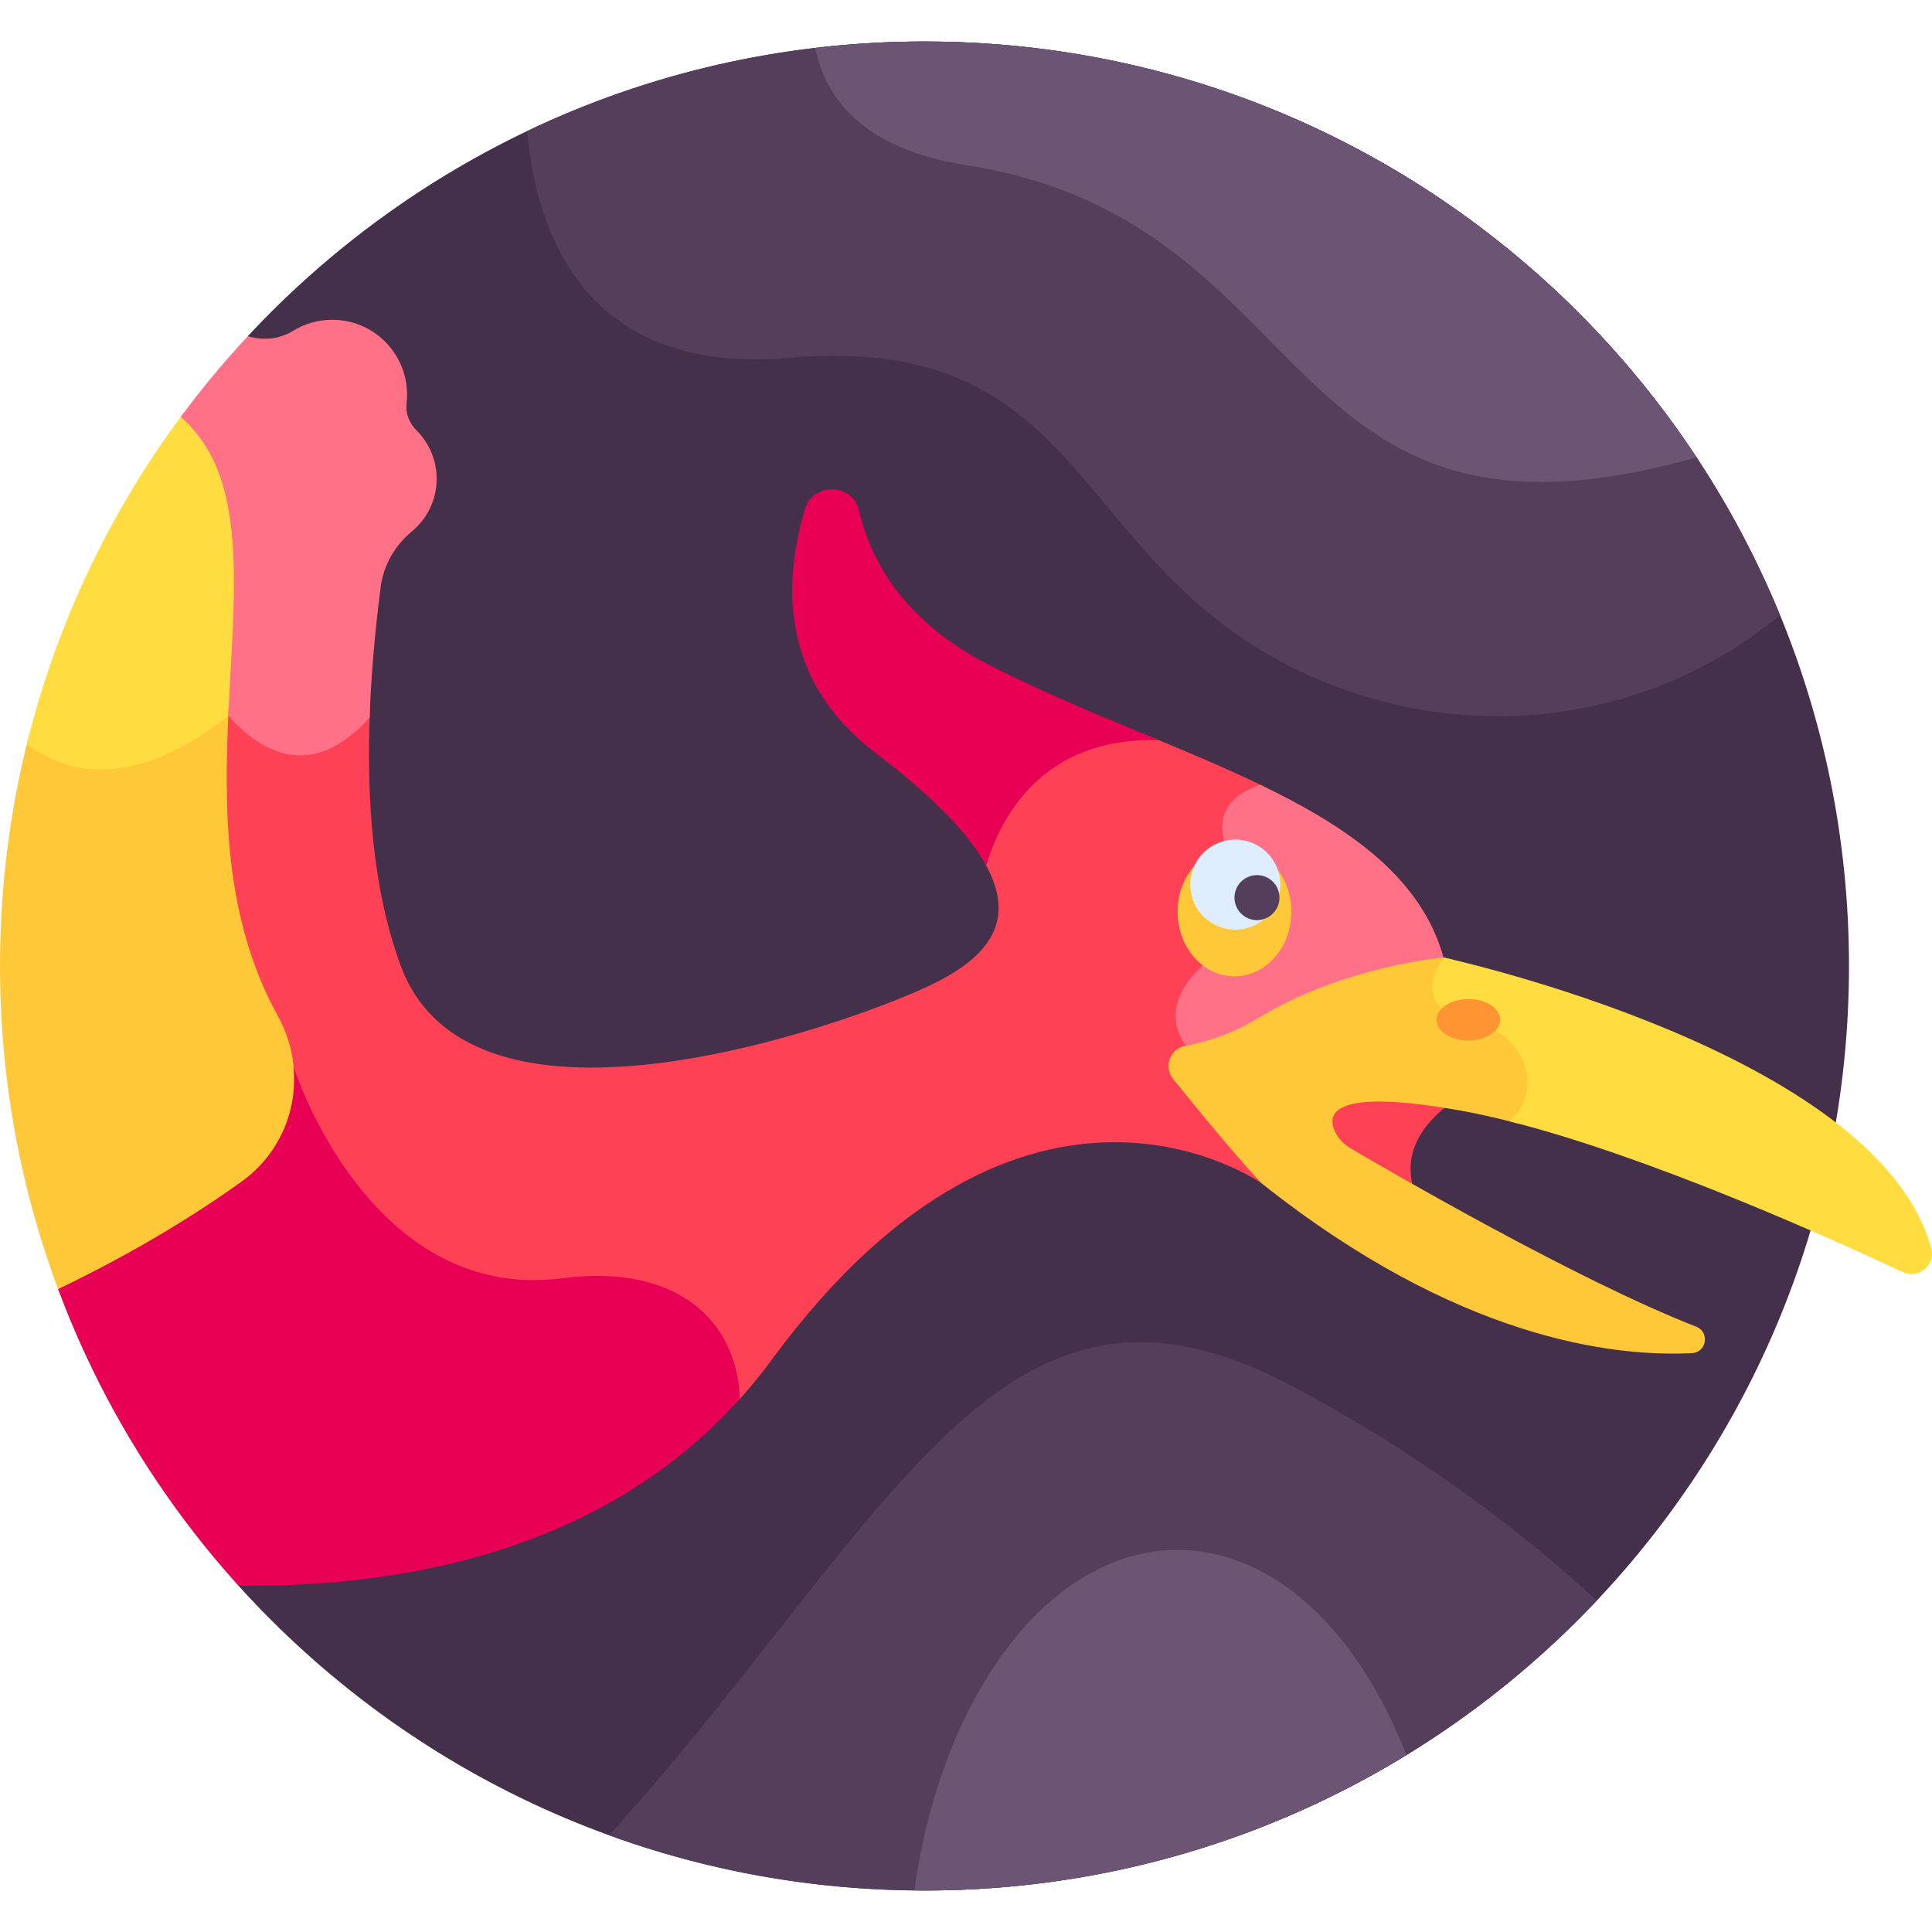 <svg id="Layer_1" enable-background="new 0 0 512 512" height="512" viewBox="0 0 512 512" width="512" xmlns="http://www.w3.org/2000/svg"><g><path d="m245.002 10.998c-70.814 0-134.598 30.055-179.328 78.091l-2.494 331.118c44.835 49.614 109.685 80.795 181.822 80.795 135.311 0 245.002-109.691 245.002-245.002s-109.691-245.002-245.002-245.002z" fill="#45304c"/><path d="m383.785 292.846c-34.132-6.117-35.665.946-33.502 5.743.919 2.038 2.501 3.684 4.401 4.821 3.246 1.942 10.502 6.249 19.928 11.638-3.122-10.446 3.528-17.948 9.173-22.202z" fill="#ff4155"/><path d="m449.506 351.581c-31.602-12.311-81.365-41.255-91.464-47.196-1.86-1.094-3.408-2.678-4.307-4.64-2.121-4.626-.616-11.444 32.984-5.494 4.916.871 10.155 2.062 15.593 3.491 10.521-8.421 5.379-24.164-10.176-27.491-14.265-3.051-8.664-13.318-6.992-15.903-1.667-.396-2.592-.597-2.592-.597l-2.422-1.228c-6.956.911-28.52 4.519-47.357 15.946-15.578 9.453-21.576 4.731-24.147 11.58-.881 2.348-.467 4.912 1.106 6.858 5.484 6.786 12.209 14.985 17.564 21.133l7.254 5.711c51.586 40.964 92.713 45.904 113.823 44.847 3.916-.197 4.785-5.595 1.133-7.017z" fill="#ffc839"/><path d="m389.135 270.25c15.199 3.251 20.458 18.357 10.876 26.903 37.125 9.38 84.698 30.802 104.23 39.973 4.156 1.951 8.765-1.836 7.565-6.268-14.112-52.14-129.255-77.107-129.255-77.107s-9.781 12.999 6.584 16.499z" fill="#ffdd40"/><ellipse cx="389.135" cy="270.25" fill="#ff9433" rx="8.417" ry="5.5"/><path d="m62.166 186.362c-.551.436-1.099.871-1.661 1.311-23.994 18.804-41.247 16.325-52.984 7.877-4.908 19.336-7.521 39.587-7.521 60.45 0 30.664 5.65 60.004 15.938 87.058 18.359-8.852 34.82-18.504 49.103-28.818 14.335-10.351 18.609-29.974 9.942-45.646-14.358-25.966-14.165-55.391-12.817-82.232z" fill="#ffc839"/><path d="m56.521 118.673c-1.955-3.421-4.565-6.567-7.693-9.463-19.384 25.863-33.765 55.689-41.728 88.039 11.744 8.691 29.125 11.453 53.405-7.575.528-.414 1.042-.822 1.56-1.232.16-3.375.342-6.714.523-10.001 1.324-24.056 2.468-44.833-6.067-59.768z" fill="#ffdd40"/><path d="m314.164 277.136c.588-.103 1.203-.225 1.83-.358-8.325-12.348 7.339-23.029 7.339-23.029s18.334-2.594 5.815-24.386c-7.345-12.786-.882-18.466 5.715-20.979-10.143-4.928-21.185-9.505-32.486-14.194-28.492 1.337-38.235 22.92-41.417 34.492 9.457 16.508-.682 25.987-15.075 32.733-21.333 10-120.667 45.833-139.667-5.417-7.44-20.068-9.166-44.246-8.189-67.906-15.236 16.956-28.607 9.528-37.435-.319-1.29 26.677-1.217 55.696 13.076 81.544 3.228 5.837 4.59 12.249 4.239 18.493 4.757 12.424 25.587 58.717 70.09 52.937 30.615-3.976 46.052 11.488 47.022 31.124 3.329-3.615 6.527-7.479 9.569-11.618 67.218-91.469 129.961-46.506 129.961-46.506-5.304-5.304-16.474-18.904-23.652-27.787-2.61-3.227-.826-8.109 3.265-8.824z" fill="#ff4155"/><path d="m334.016 207.976c-6.949 2.282-14.642 7.855-6.868 21.387 12.519 21.792-5.815 24.386-5.815 24.386s-15.949 10.879-7.096 23.372c5.219-.919 12.036-2.957 19.315-7.372 22.667-13.75 49-16 49-16-5.87-21.061-24.801-34.341-48.536-45.773z" fill="#ff7186"/><path d="m55.218 119.417c9.635 16.862 6.555 42.359 5.286 70.257 8.811 9.879 22.189 17.411 37.444.512.407-11.832 1.509-23.569 2.936-34.632.747-5.795 3.768-10.996 8.268-14.723 4.01-3.321 6.566-8.332 6.566-13.948 0-5.04-2.062-9.592-5.385-12.874-1.899-1.876-2.909-4.517-2.593-7.168 1.363-11.447-7.575-22.091-19.694-22.091-3.809 0-7.366 1.074-10.387 2.936-3.624 2.234-7.993 2.621-11.985 1.403-6.306 6.772-12.236 13.897-17.75 21.35 2.965 2.759 5.445 5.741 7.294 8.978z" fill="#ff7186"/><ellipse cx="327.148" cy="241.601" fill="#ffc839" rx="15.073" ry="17.149"/><ellipse cx="327.148" cy="234.537" fill="#deeeff" rx="11.928" ry="11.928" transform="matrix(.923 -.386 .386 .923 -65.126 144.236)"/><g fill="#543e5b"><path d="m339.076 237.88c0 3.294-2.67 5.964-5.964 5.964s-5.964-2.67-5.964-5.964 2.67-5.964 5.964-5.964 5.964 2.67 5.964 5.964z"/><path d="m245.002 10.998c-37.696 0-73.398 8.519-105.296 23.73 2.318 26.406 14.912 64.811 69.294 60.11 82-7.088 73.718 57.185 140.642 85.331 42.212 17.753 88.997 10.358 122.063-17.199-36.633-89.172-124.327-151.972-226.703-151.972z"/><path d="m342.222 367.221c-66.778-35.362-95.888 15.362-153.222 86.695-10.502 13.066-19.654 23.727-27.61 32.443 26.091 9.474 54.247 14.642 83.612 14.642 70.192 0 133.482-29.526 178.15-76.826-16.852-15.573-43.964-37.378-80.93-56.954z"/></g><path d="m242.329 500.966c.892.009 1.779.036 2.673.036 46.787 0 90.506-13.121 127.691-35.875-12.64-32.659-35.057-54.388-60.619-54.388-34.068 0-62.563 38.581-69.745 90.227z" fill="#6c5475"/><path d="m449.598 121.217c-43.825-66.399-119.085-110.219-204.596-110.219-9.799 0-19.459.588-28.956 1.707 2.663 13.158 12.444 26.749 39.954 31.045 95.514 14.914 80.81 109.291 193.598 77.467z" fill="#6c5475"/><path d="m196.054 370.742c-.554-20.045-15.989-36.026-47.054-31.992-51.331 6.666-71.174-55.956-71.175-55.961 1.058 11.497-3.772 23.096-13.672 30.243-11.65 8.411-27.662 18.423-48.752 28.612 10.912 29.24 27.242 55.836 47.779 78.563 42.564.528 96.115-8.615 132.874-49.465z" fill="#e80054"/><path d="m307.109 196.156c-14.979-6.231-30.572-12.549-45.224-20.073-21.959-11.276-30.974-26.897-34.217-40.761-1.726-7.379-12.213-7.597-14.372-.333-5.936 19.967-6.293 45.503 18.589 64.427 15.842 12.048 25.03 21.854 29.453 29.947 3.744-12.473 14.735-34.137 45.771-33.207z" fill="#e80054"/></g></svg>